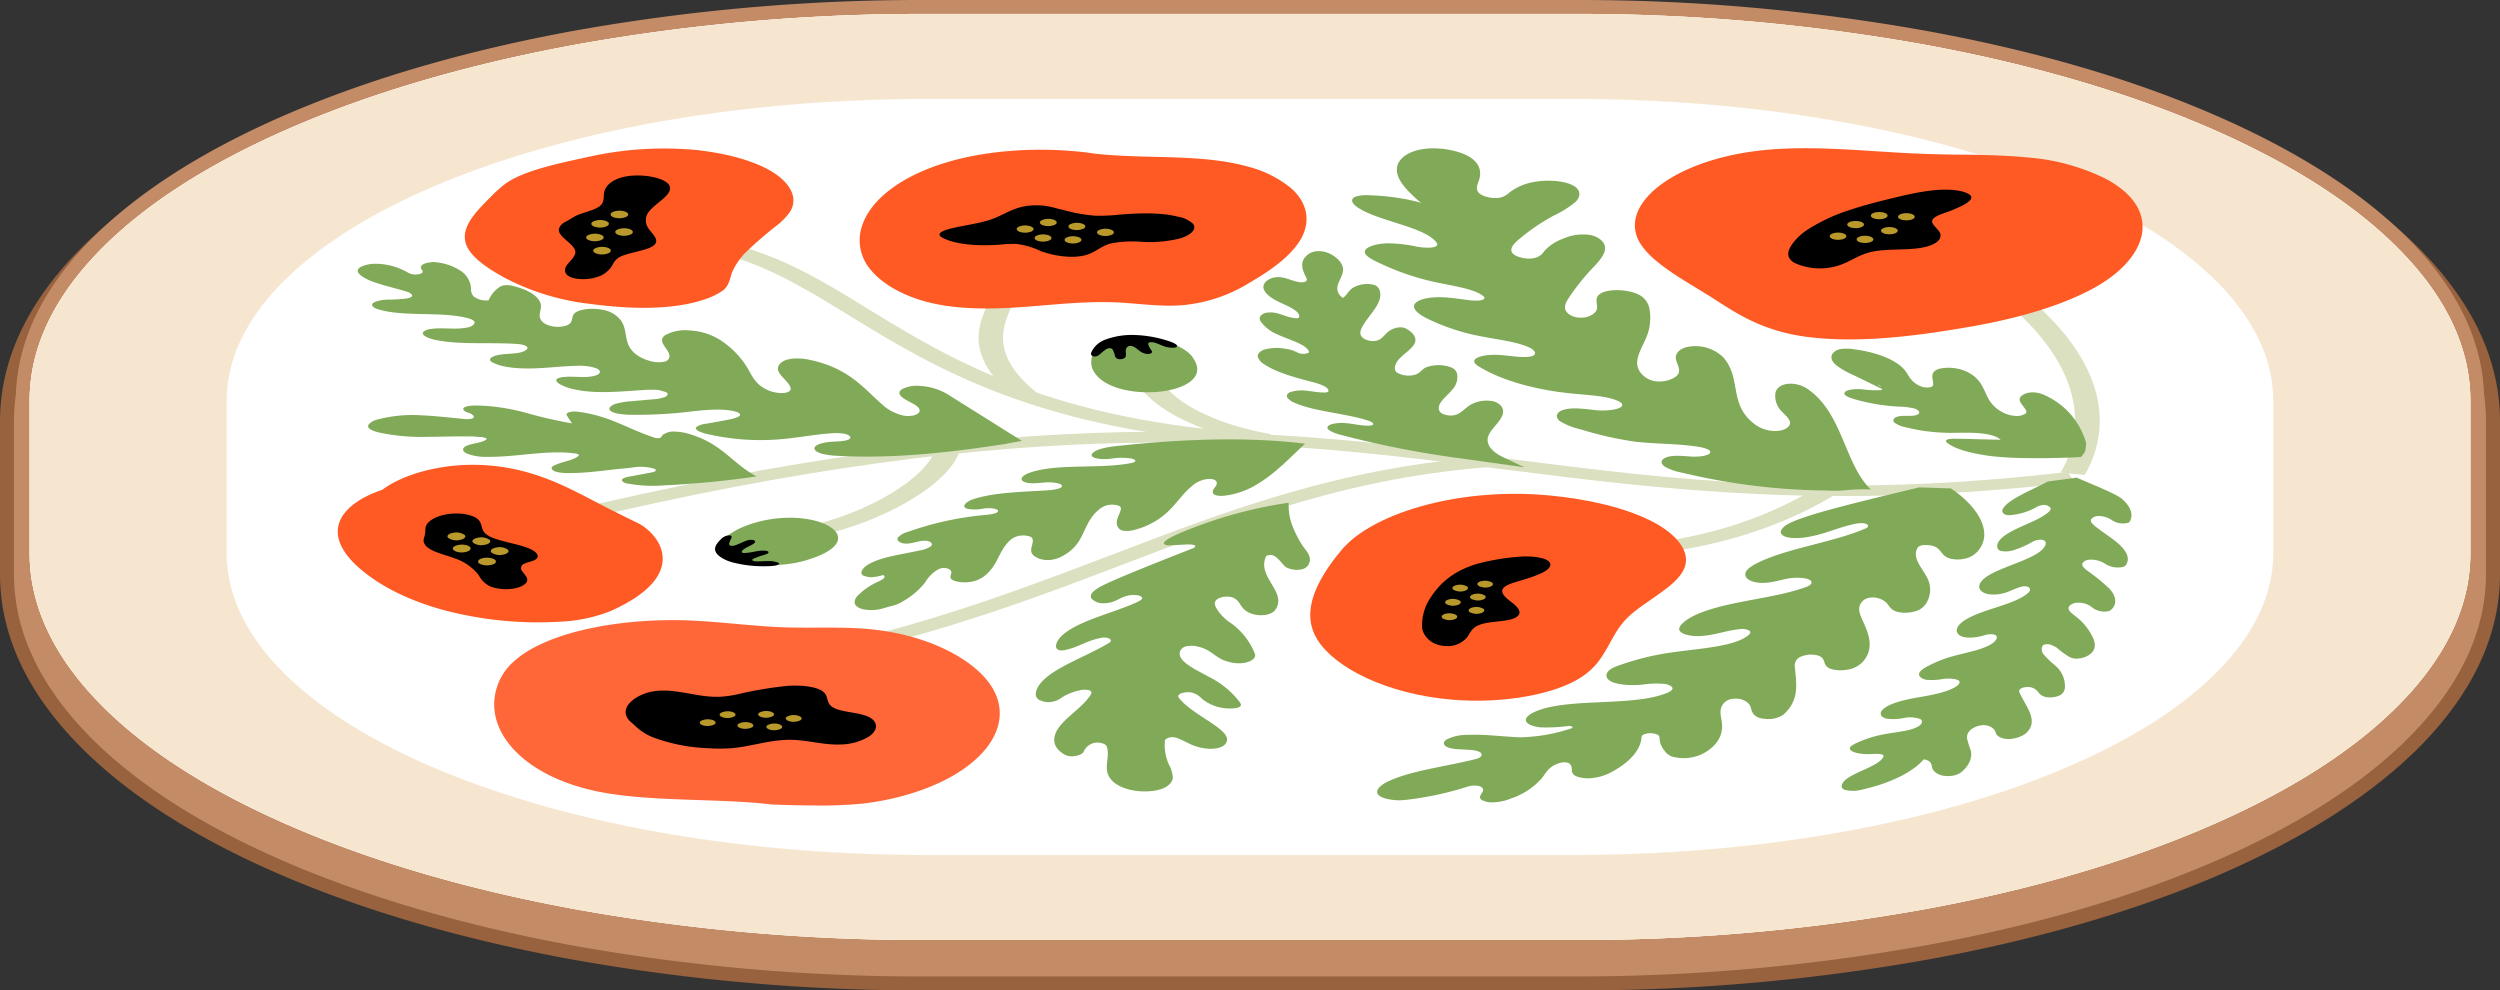 <svg xmlns="http://www.w3.org/2000/svg" viewBox="0 0 537.66 212.98"><rect x="0" y="0" width="537.66" height="212.98" fill="#333333" stroke="none"/><g id="Layer_2" data-name="Layer 2"><g id="Layer_1-2" data-name="Layer 1"><g id="Props"><g id="fu_carpet"><path d="M199.23,211.48a424.2,424.2,0,0,1-76-6.62C99.94,200.61,79,194.51,60.93,186.73c-18.28-7.88-32.7-17.13-42.86-27.49C7.07,148,1.5,136,1.5,123.46V90.65c0-12.54,5.57-24.58,16.57-35.78C28.23,44.51,42.65,35.26,60.93,27.38c18-7.78,39-13.88,62.34-18.13a424.19,424.19,0,0,1,76-6.63h139.2a424.08,424.08,0,0,1,75.95,6.63c23.34,4.25,44.31,10.35,62.35,18.13,18.28,7.88,32.7,17.13,42.86,27.49,11,11.2,16.57,23.24,16.57,35.78v32.81c0,12.54-5.58,24.57-16.57,35.78-10.16,10.36-24.58,19.61-42.86,27.49-18,7.78-39,13.88-62.35,18.13a424.09,424.09,0,0,1-75.95,6.62Z" fill="#c48b67"/><path d="M338.43,4.12a422.92,422.92,0,0,1,75.68,6.6c23.23,4.24,44.09,10.3,62,18,18.1,7.81,32.36,17,42.39,27.17,10.71,10.91,16.14,22.6,16.14,34.73v32.81c0,12.13-5.43,23.82-16.14,34.73-10,10.22-24.29,19.36-42.39,27.16-17.93,7.73-38.79,13.8-62,18A423.85,423.85,0,0,1,338.43,210H199.23a424,424,0,0,1-75.69-6.59c-23.22-4.24-44.09-10.31-62-18-18.1-7.8-32.36-16.94-42.38-27.16C8.43,147.28,3,135.59,3,123.46V90.65C3,78.52,8.43,66.83,19.14,55.92c10-10.22,24.28-19.36,42.38-27.17,17.93-7.73,38.8-13.79,62-18a423,423,0,0,1,75.69-6.6h139.2m0-3H199.23A426.29,426.29,0,0,0,123,7.77C99.56,12,78.47,18.18,60.33,26,41.87,34,27.29,43.32,17,53.82,5.72,65.31,0,77.7,0,90.65v32.81c0,12.94,5.72,25.34,17,36.83,10.29,10.5,24.87,19.86,43.33,27.82,18.14,7.82,39.23,13.95,62.67,18.23A426.3,426.3,0,0,0,199.23,213h139.2a426.19,426.19,0,0,0,76.22-6.64c23.45-4.28,44.53-10.41,62.67-18.23,18.46-8,33-17.32,43.34-27.82,11.28-11.49,17-23.89,17-36.83V90.65c0-13-5.72-25.34-17-36.83C510.36,43.32,495.78,34,477.32,26c-18.14-7.82-39.22-14-62.67-18.23a426.18,426.18,0,0,0-76.22-6.65Z" fill="#97623d"/><path d="M199.23,203.62a421.08,421.08,0,0,1-75.35-6.57c-23.09-4.21-43.82-10.23-61.62-17.91s-31.94-16.71-41.79-26.75C10.12,141.83,4.87,130.59,4.87,119V86.16c0-11.63,5.25-22.87,15.6-33.43,9.86-10,23.92-19,41.79-26.75s38.53-13.7,61.62-17.91A421.08,421.08,0,0,1,199.23,1.5h139.2a421.16,421.16,0,0,1,75.35,6.57C436.86,12.28,457.59,18.3,475.39,26s31.94,16.71,41.79,26.75c10.36,10.55,15.6,21.8,15.6,33.43V119c0,11.63-5.24,22.87-15.6,33.43-9.85,10-23.91,19-41.79,26.75s-38.53,13.7-61.61,17.91a421.08,421.08,0,0,1-75.35,6.57Z" fill="#f6e6d0"/><path d="M338.43,3a419.92,419.92,0,0,1,75.08,6.54c23,4.19,43.59,10.18,61.29,17.82s31.6,16.52,41.31,26.42c10.07,10.27,15.17,21.16,15.17,32.38V119c0,11.22-5.1,22.11-15.17,32.38-9.71,9.9-23.61,18.79-41.31,26.42s-38.32,13.63-61.29,17.82a419.92,419.92,0,0,1-75.08,6.54H199.23a419.92,419.92,0,0,1-75.08-6.54c-23-4.19-43.6-10.19-61.29-17.82s-31.6-16.52-41.32-26.42C11.48,141.07,6.37,130.18,6.37,119V86.16c0-11.22,5.11-22.11,15.17-32.38C31.26,43.88,45.16,35,62.86,27.36s38.32-13.63,61.29-17.82A419.92,419.92,0,0,1,199.23,3h139.2m0-3H199.23a423.17,423.17,0,0,0-75.62,6.59c-23.2,4.23-44,10.29-61.94,18C43.61,32.39,29.39,41.5,19.4,51.68c-10.64,10.85-16,22.44-16,34.48V119c0,12,5.39,23.63,16,34.48,10,10.18,24.21,19.29,42.27,27.08,17.91,7.72,38.74,13.78,61.94,18a423.17,423.17,0,0,0,75.62,6.59h139.2a423.17,423.17,0,0,0,75.62-6.59c23.19-4.23,44-10.29,61.94-18s32.27-16.9,42.26-27.08c10.64-10.85,16-22.45,16-34.48V86.16c0-12-5.39-23.63-16-34.48C508.26,41.5,494,32.39,476,24.6s-38.75-13.78-61.94-18A423.17,423.17,0,0,0,338.43,0Z" fill="#c48b67"/><path d="M531.29,86.16V119c0,11.22-5.11,22.11-15.18,32.38-9.71,9.9-23.62,18.79-41.31,26.42s-38.32,13.63-61.29,17.81a419.15,419.15,0,0,1-75.08,6.55H199.23a419.18,419.18,0,0,1-75.09-6.55c-23-4.18-43.59-10.18-61.29-17.81s-31.59-16.52-41.3-26.42C11.48,141.07,6.37,130.18,6.37,119V86.16c0-11.22,5.11-22.12,15.18-32.38,9.71-9.9,23.61-18.79,41.3-26.43s38.33-13.62,61.29-17.81A420.11,420.11,0,0,1,199.23,3h139.2a420.08,420.08,0,0,1,75.08,6.54c23,4.19,43.59,10.18,61.29,17.81s31.6,16.53,41.31,26.43C526.18,64,531.29,74.94,531.29,86.16ZM488.91,119V86.16c0-35.84-67.37-64.89-150.48-64.89H199.23c-83.11,0-150.49,29.05-150.49,64.89V119c0,35.84,67.38,64.89,150.49,64.89h139.2C421.54,183.85,488.91,154.8,488.91,119Z" fill="#fff"/><path d="M488.91,86.16V119c0,35.84-67.37,64.89-150.48,64.89H199.23c-83.11,0-150.49-29-150.49-64.89V86.16c0-35.84,67.38-64.89,150.49-64.89h139.2C421.54,21.27,488.91,50.32,488.91,86.16Z" fill="#fff"/><path d="M48.74,86.16c0-35.84,67.38-64.89,150.49-64.89h139.2c83.11,0,150.48,29.05,150.48,64.89V119c0,35.84-67.37,64.89-150.48,64.89H199.23c-83.11,0-150.49-29-150.49-64.89V86.16Zm-42.37,0V119c0,11.22,5.11,22.11,15.17,32.38,9.72,9.9,23.62,18.79,41.32,26.42s38.32,13.63,61.29,17.82a419.92,419.92,0,0,0,75.08,6.54h139.2a419.92,419.92,0,0,0,75.08-6.54c23-4.19,43.59-10.19,61.29-17.82s31.6-16.52,41.31-26.42c10.07-10.27,15.17-21.16,15.17-32.38V86.16c0-11.22-5.1-22.11-15.17-32.38C506.4,43.88,492.5,35,474.8,27.36S436.48,13.73,413.51,9.54A419.92,419.92,0,0,0,338.43,3H199.23a419.92,419.92,0,0,0-75.08,6.54c-23,4.19-43.6,10.18-61.29,17.82S31.26,43.88,21.54,53.78C11.48,64.05,6.37,74.94,6.37,86.16Z" fill="#f6e6d0"/><path d="M446.07,103.7c-52.44,6.13-88.34,1.59-123-2.8-49.23-6.24-100.14-12.68-201.19,11.64l-2.58-2c103-24.79,155-18.21,205.26-11.85,35.58,4.51,69.17,8.76,120.17,2.8Z" fill="#dae0c0"/><path d="M321.92,100.33c-30.7,2.07-54.08,11-78.84,20.47-26.73,10.22-57,21.81-101.7,26.55l-1.27-2.21c43.4-4.62,71.9-15.51,99.46-26,25.35-9.69,49.3-18.85,81.53-21Z" fill="#dae0c0"/><path d="M395,106.19c-20.44,12.36-41.34,13.62-61.55,14.83-3,.18-6.19.37-9.26.6l-.89-2.26c3.15-.23,6.34-.42,9.42-.6,20-1.2,38.85-2.34,58-13.9Z" fill="#dae0c0"/><path d="M271.69,93.29,271,95.56c-47.76-2.77-70.35-16.64-88.49-27.78C170.11,60.19,159.43,53.62,144.26,53l.53-2.27c17.58.77,28.91,7.72,42,15.78C204.38,77.25,226.22,90.66,271.69,93.29Z" fill="#dae0c0"/><path d="M223,84.48l-4.67,1.07c-11.41-9.23-7.81-16.35-5.18-21.55,1.57-3.12,2.82-5.58.46-7.44l4.66-1.1c3.29,2.62,1.79,5.59,0,9C215.7,69.61,212.48,76,223,84.48Z" fill="#dae0c0"/><path d="M451.58,90.49a23.07,23.07,0,0,1-3.25,11.66l-5.14-.55c8.63-14.95-1.05-32.24-25.9-46.23l4.2-1.39C441.07,65,451.58,78,451.58,90.49Z" fill="#dae0c0"/><path d="M206.47,96.67c-1.85,7.09-16.17,15.67-31.28,18.73l-2.25-2.07c13.42-2.72,26.63-10.62,28.26-16.91Z" fill="#dae0c0"/><path d="M273.33,93.37l-2,2.11C259.43,93.39,249.8,89,245.56,83.79l5-.75C254.31,87.66,262.82,91.52,273.33,93.37Z" fill="#dae0c0"/><path d="M159.93,113.27a14.6,14.6,0,0,0-4.83,3.16,2,2,0,0,0-.72,2c1.1,3.46,13,4,19.19,2C189.47,115.63,173.76,107.66,159.93,113.27Z" fill="#80a958"/><path d="M156.48,115.17a2.62,2.62,0,0,0-1.43.8c-.83.8-1.49,1.66-1.19,2.55s1.62,1.83,3.53,2.39a26,26,0,0,0,6.75.87c1,0,3.2,0,3.41-.55,0-.09-.09-.18-.23-.24a5.46,5.46,0,0,0-2.17-.32h-.26c-.69,0-1.38.08-2.08.06-.41,0-.89-.07-1-.24s.18-.31.46-.43a17.92,17.92,0,0,1,1.92-.68,4.68,4.68,0,0,0,.88-.32c.22-.14.3-.34.07-.48a2,2,0,0,0-.75-.15c-1.45-.08-2.72.46-4.17.49a2.36,2.36,0,0,1-.38,0c-.36-.07-.36-.3-.24-.46.45-.58,1.66-1,2.42-1.49.2-.14.36-.28.38-.44s-.14-.33-.47-.4a2.76,2.76,0,0,0-1.49.19c-.85.32-1.55.71-2.48,1a1.53,1.53,0,0,1-.94,0,.26.26,0,0,1-.16-.15.39.39,0,0,1-.07-.23c.06-.17.13-.33.18-.49a.5.5,0,0,0,0-.12h0a1.88,1.88,0,0,0,.37-.87.26.26,0,0,0-.19-.26A1.3,1.3,0,0,0,156.48,115.17Z"/><path d="M234.83,79a4.73,4.73,0,0,1,.78-3.92A4.78,4.78,0,0,1,238,73.29c6.07-2.52,16.67.32,18.59,3.72C262.45,85.29,237.74,87.43,234.83,79Z" fill="#80a958"/><path d="M234.86,76.51c-.4-.3-.15-.75,0-1.05a5.34,5.34,0,0,1,2.82-2.41,16.52,16.52,0,0,1,6.46-1A26,26,0,0,1,251,73.24c.82.26,2.65.87,2,1.4a1.17,1.17,0,0,1-.55.13,5.63,5.63,0,0,1-2.23-.34l-.21-.08c-.53-.21-1-.45-1.6-.63a2.38,2.38,0,0,0-1.18-.08.33.33,0,0,0-.26.47,3.66,3.66,0,0,0,.55,1.1c.12.16.26.33.23.51s-.25.35-.65.4a2.67,2.67,0,0,1-.85-.08c-1.29-.34-1.53-1.13-2.66-1.56a1.13,1.13,0,0,0-.34-.09,1,1,0,0,0-.88.31c-.5.59-.11,1.26-.26,1.89a.69.69,0,0,1-.34.46,1.83,1.83,0,0,1-1,.2,1,1,0,0,1-.94-.57,6.55,6.55,0,0,0-.53-1.5.79.79,0,0,0-.7-.3,1.21,1.21,0,0,0-.35.07,2.2,2.2,0,0,0-.41.18c-.19.15-.37.3-.58.44l-.16.11h0a4.67,4.67,0,0,1-1,.82,1.37,1.37,0,0,1-.55.16A1.13,1.13,0,0,1,234.86,76.51Z"/><path d="M155.23,62.64a3.91,3.91,0,0,0,1-.94c.8-1.16.85-2.41,1.42-3.6a15.1,15.1,0,0,1,2.51-3.61,80.35,80.35,0,0,1,7-6.07,13.77,13.77,0,0,0,2.69-2.8,4.52,4.52,0,0,0,.74-3.15c-.27-1.79-1.64-3.58-3.87-5.1-3.83-2.62-10.2-4.39-17.1-5.12a74.48,74.48,0,0,0-22.86,1.44c-6.74,1.47-14.28,3-18.23,5.94a29.16,29.16,0,0,0-2.92,2.64c-3,3-6.13,6.12-5.59,9.43.51,3.13,4.51,5.91,9,8.29a52.12,52.12,0,0,0,18,5.38c2.45.33,5,.57,7.53.72,5.55.32,11.69,0,16.37-1.51A15.58,15.58,0,0,0,155.23,62.64Z" fill="#ff5a23"/><path d="M134,38.08c-2.76.7-3.94,2.14-4.11,3.5-.12,1,.12,2-1,2.82s-3.27,1.24-4.81,1.91a6.6,6.6,0,0,0-1,.55c-.48.31-1,.6-1.56.9a2.41,2.41,0,0,0-1.32,1.47c-.32,1.75,3.54,3.25,3.54,5,0,1-1.22,1.91-1.88,2.87s-.52,2.17,1.47,2.71a9.78,9.78,0,0,0,6-.58,5.78,5.78,0,0,0,2.57-2.56,3.5,3.5,0,0,1,1.09-1.22c1.85-1.21,6.29-1.45,7.71-2.76,1.2-1.12-.43-2.38-1.24-3.56a3,3,0,0,1,.29-3.84c1.58-1.86,5.31-3.63,4.13-5.54C142.79,38.1,137.54,37.2,134,38.08Z"/><path d="M126.73,51.69c-.8-.29-.9-.8-.23-1.14a3.78,3.78,0,0,1,2.66-.1c.8.29.9.8.23,1.14A3.78,3.78,0,0,1,126.73,51.69Z" fill="#b9992b"/><path d="M127.85,48.75c-.8-.29-.9-.8-.23-1.14a3.78,3.78,0,0,1,2.66-.1c.8.29.9.8.23,1.14A3.78,3.78,0,0,1,127.85,48.75Z" fill="#b9992b"/><path d="M132,46.75c-.8-.29-.9-.81-.23-1.15a3.78,3.78,0,0,1,2.66-.1c.8.29.9.8.23,1.15A3.9,3.9,0,0,1,132,46.75Z" fill="#b9992b"/><path d="M128.26,54.53c-.8-.29-.9-.8-.23-1.15a3.84,3.84,0,0,1,2.66-.1c.8.29.9.81.23,1.15A3.78,3.78,0,0,1,128.26,54.53Z" fill="#b9992b"/><path d="M133,50.52c-.8-.29-.9-.8-.23-1.14a3.78,3.78,0,0,1,2.66-.1c.8.29.9.8.23,1.14A3.78,3.78,0,0,1,133,50.52Z" fill="#b9992b"/><path d="M203,35.1c-9.23,2.87-15.7,7.8-17.57,13.37a9.67,9.67,0,0,0,1.68,9.38c2.37,3,6.87,5.75,12.63,7.18,6.35,1.58,13.52,1.48,20.18,1s13.27-1.28,20.1-1c4.8.21,9.67,1,14.34.6a33,33,0,0,0,14.43-4.86c4.67-2.71,8.86-5.74,10.92-9.26s1.78-7.62-2-11a23.87,23.87,0,0,0-9.12-4.62c-10.47-3-23-1.51-34.42-3l1,.1C224,31.43,212.18,32.22,203,35.1Z" fill="#ff5a23"/><path d="M240.74,46.16a40.73,40.73,0,0,1-5.06.24,34.89,34.89,0,0,1-6.83-1.2l-.64-.15c-.53-.12-1.05-.26-1.56-.4a14.71,14.71,0,0,0-6.25-.29c-2.89.53-4.59,1.86-7,2.74-2.72,1-6.26,1.35-9.27,2.15-1.08.28-2.2.73-2.06,1.29.07.28.46.52.89.73,3,1.43,7.92,1.68,12.23,1.33a22.83,22.83,0,0,1,3.41-.14A16.9,16.9,0,0,1,223.82,54c2.71,1,6.77,1.7,9.77.84,2.22-.65,3.2-2,5.51-2.53a25.53,25.53,0,0,1,6.6-.29,27.43,27.43,0,0,0,8-.72c2.33-.67,3.83-2,2.86-3.19a6.49,6.49,0,0,0-3.23-1.51C249.55,45.66,245,45.81,240.74,46.16Z"/><path d="M229.6,52.18c-.76-.27-.86-.77-.22-1.1a3.65,3.65,0,0,1,2.55-.09c.76.28.86.77.22,1.1A3.65,3.65,0,0,1,229.6,52.18Z" fill="#b9992b"/><path d="M236.58,50.57c-.76-.27-.86-.77-.22-1.1a3.65,3.65,0,0,1,2.55-.09c.77.28.87.77.22,1.1A3.65,3.65,0,0,1,236.58,50.57Z" fill="#b9992b"/><path d="M230.43,49.3c-.76-.28-.86-.77-.22-1.1a3.65,3.65,0,0,1,2.55-.1c.77.28.87.77.22,1.1A3.7,3.7,0,0,1,230.43,49.3Z" fill="#b9992b"/><path d="M223.16,51.78c-.77-.27-.87-.77-.22-1.1a3.62,3.62,0,0,1,2.54-.09c.77.28.87.77.23,1.1A3.65,3.65,0,0,1,223.16,51.78Z" fill="#b9992b"/><path d="M224.29,48.45c-.77-.28-.87-.77-.22-1.1a3.64,3.64,0,0,1,2.55-.1c.76.28.86.77.22,1.1A3.71,3.71,0,0,1,224.29,48.45Z" fill="#b9992b"/><path d="M219.31,49.86c-.77-.28-.87-.77-.23-1.1a3.65,3.65,0,0,1,2.55-.09c.77.27.87.77.22,1.1A3.62,3.62,0,0,1,219.31,49.86Z" fill="#b9992b"/><path d="M104.61,100.06c-9.29-.63-17.86,1.88-22.42,5.29-5.28,1.76-8.54,4.51-9.32,7.36-1,3.43,1.34,7,5.14,10.08,4,3.3,9.77,6.3,17.17,8.35a79.27,79.27,0,0,0,25.13,2.57,33.51,33.51,0,0,0,10.92-2.26c17.67-7.83,10.47-16.77,5.86-19-3.27-1.57-7.59-3.77-10.74-5.43C120.52,104,113.78,100.69,104.61,100.06Z" fill="#ff5a23"/><path d="M98.81,110.45c-3.45-.15-6.15,1-7,2.3a1.92,1.92,0,0,0-.33,1.08,6.24,6.24,0,0,1-.31,1.94c-.24.77.14,1.59,1.16,2.23,1.41.9,3.76,1.43,5.64,2.15a10.8,10.8,0,0,1,5,3.57,5.26,5.26,0,0,0,2.77,2.52,10.18,10.18,0,0,0,5,.29c1.61-.33,2.7-1.09,2.66-1.86,0-.6-.66-1.16-1-1.73a1,1,0,0,1,.4-1.72c.59-.3,1.52-.45,2.13-.75,1.41-.68.55-1.8-1-2.45-2.94-1.28-8-1.7-9.61-3.35-1.24-1.24-.13-2.83-3-3.77A9.5,9.5,0,0,0,98.81,110.45Z"/><path d="M105.66,118.8c-.37-.43.15-.9,1.14-1.06a3.08,3.08,0,0,1,2.46.5c.36.43-.15.9-1.15,1.06A3.07,3.07,0,0,1,105.66,118.8Z" fill="#b9992b"/><path d="M101.72,116.69c-.37-.43.15-.9,1.14-1.06a3.08,3.08,0,0,1,2.46.5c.36.42-.15.9-1.15,1.05A3,3,0,0,1,101.72,116.69Z" fill="#b9992b"/><path d="M101.18,117.79c.22.45-.44.89-1.48,1s-2-.19-2.27-.64.44-.88,1.48-1S101,117.35,101.18,117.79Z" fill="#b9992b"/><path d="M103.48,120.14a3.9,3.9,0,0,1,2.7.08c.7.35.62.87-.18,1.17a3.93,3.93,0,0,1-2.71-.08C102.6,121,102.68,120.44,103.48,120.14Z" fill="#b9992b"/><path d="M96.35,115.64c-.36-.43.15-.9,1.15-1.06a3.11,3.11,0,0,1,2.46.5c.36.43-.15.9-1.15,1.06A3.11,3.11,0,0,1,96.35,115.64Z" fill="#b9992b"/><path d="M110.8,142a12.4,12.4,0,0,0-4.51,9.11c-.26,7.08,6.12,14.78,19.22,18.39,11.58,3.19,27.64,2,40.53,3.52,3,.12,6.09.19,9.13.21a94.26,94.26,0,0,0,10.42-.41,57.47,57.47,0,0,0,8-1.5c16.74-4.34,25.31-14.61,19.71-23.59-3.67-5.89-13.69-11.24-26.27-12.42-6-.57-12.08-.19-18.14-.39-6.85-.22-13.59-1.18-20.43-1.47C133.58,132.83,117.81,135.86,110.8,142Z" fill="#ff6738"/><path d="M169.44,147.5a80.79,80.79,0,0,0-10.78,1.81,24.41,24.41,0,0,1-3.82.54c-4.77.2-9.34-1.82-13.93-1.22a10.26,10.26,0,0,0-4.16,1.46c-1.68,1.07-2.51,2.43-2.09,3.74a3.34,3.34,0,0,0,1,1.44c.31.27.63.53.89.8a11.71,11.71,0,0,0,4.1,2.58,37.6,37.6,0,0,0,11.63,2.26,35.57,35.57,0,0,0,5.06,0c4.44-.38,8.31-1.88,12.83-1.8,3.68.06,7.11,1.18,10.76,1a12.29,12.29,0,0,0,5.88-1.67c2.11-1.34,2.29-3.46-.58-4.51-2.17-.78-5.53-.81-7.16-1.84-1.48-.93-.79-2.29-2-3.3C175.64,147.61,172.27,147.32,169.44,147.5Z"/><path d="M151.2,156c-.76-.24-.94-.7-.39-1a3.41,3.41,0,0,1,2.38-.17c.77.24.94.7.39,1A3.4,3.4,0,0,1,151.2,156Z" fill="#b9992b"/><path d="M159.31,156.61c-.77-.24-.94-.7-.39-1a3.35,3.35,0,0,1,2.38-.17c.76.24.94.7.39,1A3.41,3.41,0,0,1,159.31,156.61Z" fill="#b9992b"/><path d="M155.48,154.28c-.77-.23-.94-.69-.39-1a3.35,3.35,0,0,1,2.38-.17c.77.24.94.7.39,1A3.35,3.35,0,0,1,155.48,154.28Z" fill="#b9992b"/><path d="M163.77,154.22c-.76-.23-.94-.69-.39-1a3.38,3.38,0,0,1,2.39-.17c.76.24.93.7.38,1A3.35,3.35,0,0,1,163.77,154.22Z" fill="#b9992b"/><path d="M165.53,156.91c-.77-.24-.94-.7-.39-1a3.4,3.4,0,0,1,2.38-.17c.76.24.94.7.39,1A3.35,3.35,0,0,1,165.53,156.91Z" fill="#b9992b"/><path d="M169.7,155.09c-.77-.24-.94-.7-.39-1a3.35,3.35,0,0,1,2.38-.16c.77.23.94.69.39,1A3.35,3.35,0,0,1,169.7,155.09Z" fill="#b9992b"/><path d="M287.25,120.09c5-8.74,24.86-15.49,45.85-13.55,8.34.77,16.43,2.65,22.07,5.53s8.6,6.78,7,10.3c-1.75,3.94-8.57,6.91-12.23,10.54-4,4-4.17,8.8-9.5,12.49-5.65,3.92-17.13,6-28.08,5.08-14.16-1.18-25.38-6.91-29.09-13s.17-12.85,4.69-18.55Z" fill="#ff5a23"/><path d="M326.63,119.74a49.53,49.53,0,0,0-8.19,1.32c-6.53,1.69-9.44,5.19-11.23,8.2a10.43,10.43,0,0,0-1.36,5.63c0,1.23,1.44,3.94,5.11,4.05a5.41,5.41,0,0,0,4.62-1.95c.66-1,1-2.07,2.86-2.7,2.18-.74,5.73-.53,7.48-1.46s.54-2.27-.81-3.29-2.83-2.26-1.55-3.3c.88-.72,2.66-1.12,4.14-1.58,2.3-.72,5.6-1.79,5.72-3.14s-2.8-1.88-5.47-1.85C327.51,119.68,327.06,119.7,326.63,119.74Z"/><path d="M311.65,128.9a3.11,3.11,0,0,1,2.29.27c.46.35.18.79-.63,1a3.11,3.11,0,0,1-2.29-.27C310.56,129.54,310.84,129.1,311.65,128.9Z" fill="#b9992b"/><path d="M310.89,132a3.1,3.1,0,0,1,2.29.27c.46.34.19.79-.62,1a3.21,3.21,0,0,1-2.29-.27C309.81,132.64,310.09,132.2,310.89,132Z" fill="#b9992b"/><path d="M316.7,130.64a3.14,3.14,0,0,1,2.3.27c.46.34.18.78-.63,1a3.16,3.16,0,0,1-2.29-.26C315.62,131.28,315.9,130.84,316.7,130.64Z" fill="#b9992b"/><path d="M313.2,125.85a3.16,3.16,0,0,1,2.29.26c.46.35.18.79-.62,1a3.11,3.11,0,0,1-2.29-.27C312.12,126.49,312.4,126.05,313.2,125.85Z" fill="#b9992b"/><path d="M317,127.77a3.11,3.11,0,0,1,2.29.27c.46.35.18.79-.63,1a3.21,3.21,0,0,1-2.29-.27C315.91,128.41,316.19,128,317,127.77Z" fill="#b9992b"/><path d="M318.57,125a3.16,3.16,0,0,1,2.29.26c.46.35.18.79-.62,1A3.1,3.1,0,0,1,318,126C317.49,125.61,317.77,125.16,318.57,125Z" fill="#b9992b"/><path d="M422.55,33.26c-3.06,0-6.14-.08-9.19-.19-10.84-.39-21.73-1.78-32.64-.91C360.21,33.8,347.16,44.24,353,52.71c3,4.41,10.07,8,15.88,11.74,5.18,3.36,10.88,7,20.46,8.09,11.45,1.33,24.14-.49,34.75-2.34,10.26-1.8,19.7-4.6,26.49-8.4C462,55.4,465.25,45.15,453,38.52a45.57,45.57,0,0,0-16.88-4.65C431.68,33.43,427.12,33.33,422.55,33.26Z" fill="#ff5a23"/><path d="M404.28,43.29c-2.2.56-4.34,1.16-6.37,1.84a38.19,38.19,0,0,0-9.17,4.26,12.69,12.69,0,0,0-3,2.7c-1.09,1.43-2.06,3.22.31,4.51a13.33,13.33,0,0,0,8.27.8c3.72-.85,5.2-2.87,9.32-3.44s8.91.08,12.09-1.42c1.13-.54,1.68-1.25,1.61-2-.08-1-1.39-1.72-1.76-2.64s1.07-1.56,2.64-2.11a28.63,28.63,0,0,0,3.69-1.52c1-.51,2.08-1.16,2.06-1.85s-1.67-1.28-3.25-1.49c-3.9-.51-8.22.44-11.61,1.18C407.5,42.51,405.87,42.88,404.28,43.29Z"/><path d="M399.08,47.52c1,0,1.8.34,1.8.77s-.81.78-1.8.78-1.81-.35-1.81-.78S398.08,47.52,399.08,47.52Z" fill="#b9992b"/><ellipse cx="395.3" cy="50.8" rx="1.8" ry="0.78" fill="#b9992b"/><ellipse cx="401.1" cy="51.48" rx="1.8" ry="0.78" fill="#b9992b"/><ellipse cx="404.15" cy="46.37" rx="1.8" ry="0.78" fill="#b9992b"/><ellipse cx="406.34" cy="49.61" rx="1.8" ry="0.78" fill="#b9992b"/><path d="M410,45.84c1,0,1.8.35,1.8.78s-.8.77-1.8.77-1.8-.34-1.8-.77S409,45.84,410,45.84Z" fill="#b9992b"/><path d="M194,129.31a19.75,19.75,0,0,1-4,1.5,9,9,0,0,1-4.38.22c-1.13-.27-1.75-.84-1.83-1.4a2.16,2.16,0,0,1,.78-1.62,13.93,13.93,0,0,1,4.31-2.92c.8-.38,1.74-.88,1.2-1.33l-.17-.09a9.19,9.19,0,0,1-1.87.41,4.41,4.41,0,0,1-2.45-.33.66.66,0,0,1-.3-.76c.28-1.23,2.37-2.26,4.77-2.94s5.15-1.09,7.7-1.66a6.35,6.35,0,0,0,2.41-.87c.49-.4.25-1-.73-1.18-1.57-.28-3.1.67-4.79.56-1.22-.08-1.87-.74-1.57-1.26a4.49,4.49,0,0,1,2.19-1.26,67.57,67.57,0,0,1,16.84-3.65c1.16-.12,2.65-.37,2.54-.88s-1.84-.65-3-.5a9.36,9.36,0,0,1-3.56.09c-1.47-.46-.38-1.47,1-2,4.49-1.56,10.71-1.64,16.39-2,1.29-.1,2.88-.35,2.92-.92s-2.12-.9-3.65-.76-3.37.36-4.47-.12c-1.29-.56-.19-1.54,1.26-2,5.81-2,14.61-.75,21.47-2,.48-.08,1-.21,1.13-.43s-.21-.42-.62-.55a13,13,0,0,0-4.64,0c-1.55.17-3.7.07-4.06-.6-.13-.24,0-.49.26-.7,1-.91,3.52-1.28,5.79-1.51,12.92-1.36,27-2,39.82-.43-3,2.73-6.23,6.29-10.34,8.73a17.07,17.07,0,0,1-7,2.45,5.79,5.79,0,0,1-1.44,0c-1.52-.23-1.17-1.18-.6-1.83s.66-1.65-.92-1.76a4.44,4.44,0,0,0-1.22.1,6,6,0,0,0-2.8,1.4c-1.95,1.63-3.09,3.41-4.76,5.1a16.15,16.15,0,0,1-7.56,4.32,5.41,5.41,0,0,1-2.67.17,1.46,1.46,0,0,1-.8-.53c-1-1.24.09-2.59.44-3.89a.68.68,0,0,0-.31-.87,4.36,4.36,0,0,0-4.36.77c-3.82,3.18-2.69,7.33-8,10.09a6.58,6.58,0,0,1-2.68.77c-2,.11-3.59-.79-3.84-1.66s.33-1.72.29-2.59a.86.86,0,0,0-.5-.76,4.6,4.6,0,0,0-2.86-.09,3.93,3.93,0,0,0-1.79,1.1c-2.21,2.27-2.35,4.85-4.81,7.07a6.52,6.52,0,0,1-3.37,1.62c-1.59.28-3.79,0-4.28-.7-.3-.44.1-.91.1-1.37s-.79-1-1.83-.91a2.71,2.71,0,0,0-1,.3,7.37,7.37,0,0,0-2.76,2.74,16.45,16.45,0,0,1-4.88,4.16,7.72,7.72,0,0,1-5.1,1.1c-1.25-.24-1.79-.92-1.61-1.5s.92-1.11,1.65-1.61Z" fill="#80a958"/><path d="M305.27,32.2c-2.9.64-4.4,2.08-4.75,3.48-.66,2.65,2,5.22,4.68,7.63l.56.33A47.56,47.56,0,0,0,294.49,42a8.25,8.25,0,0,0-2.89.27c-1.26.47-.86,1.35-.07,2,4.06,3.23,14.78,4.36,17.39,7.86.15.2.26.41.14.62-.42.71-2.87.58-4.44.28a29.84,29.84,0,0,0-6.35-.7c-2.2.07-4.48.72-4.72,1.66-.19.74.85,1.43,1.93,2a55.17,55.17,0,0,0,14.73,5c3.24.67,6.93,1.26,8.68,2.61.25.18.45.4.33.61-.27.48-1.84.51-3,.38-2-.23-4-.59-6-.66s-4.41.19-5.5,1c-1.54,1.08.08,2.48,1.95,3.45a45.77,45.77,0,0,0,12.44,4.06c3.46.66,7.34,1.12,9.87,2.33,1.12.54,1.74,1.5.33,1.87a5.74,5.74,0,0,1-1.47.14c-2.06,0-4-.41-6.07-.47s-4.52.39-4.71,1.28c-.1.49.54,1,1.21,1.36,4.76,2.87,12,4.94,20,5.7,3.27.32,6.87.46,9.36,1.43.59.23,1.12.52,1.23.86.35,1.06-3.12,1.52-5.53,1.28s-5.17-.71-7.14-.06c-1.65.54-1.7,1.66-.67,2.44a15,15,0,0,0,4.58,1.78A73.42,73.42,0,0,0,351.76,95c4.45.51,9.25.39,13.56,1.1,1.17.19,2.45.55,2.5,1.09.08.78-2.32,1.12-4.11,1s-3.84-.35-5.26.14-1.34,1.36-.46,2a12,12,0,0,0,3.87,1.35,137.8,137.8,0,0,0,31.19,3.81c3.38.25,4.79-.42,9.29-.22-5.64-5.44-6-16.27-13.43-21.5a6.55,6.55,0,0,0-4.2-1.24c-1.93.14-2.74,1.15-2.88,2a4.69,4.69,0,0,0,1.4,4c.68.74,1.59,1.46,1.74,2.26s-.81,1.7-2.61,1.88a7.33,7.33,0,0,1-4.86-1.35c-5.87-4.27-2.83-9.83-6.88-14.47a8.65,8.65,0,0,0-7.42-2.29c-2.22.4-2.95,1.62-2.77,2.66s1,2.07.55,3.09-2.74,2-5,1.67a4.71,4.71,0,0,1-2.38-1.05c-3-2.48-.77-5.45.39-8.19a10.86,10.86,0,0,0,.8-6,4.29,4.29,0,0,0-2.7-3.53c-2-.92-5.92-1.16-7.72-.16-1.53.84-.88,2-.89,3.12s-1.77,2.41-4.16,2.11a4.05,4.05,0,0,1-1.85-.68c-1.5-1.07-.84-2.44,0-3.65a47.42,47.42,0,0,1,5.08-6.35c1.92-2,4.06-4.41,1.39-6.27a5.31,5.31,0,0,0-2-.81,10.81,10.81,0,0,0-5.9.86A10,10,0,0,0,332.12,54a3.37,3.37,0,0,1-1.8,1.41c-1.82.57-4.56-.15-5.12-1.08s.37-1.91,1.36-2.77a43.92,43.92,0,0,1,7.57-5.18,21,21,0,0,0,4.75-3c1.09-1.13,1.19-2.53-.57-3.49s-5-1.24-7.63-.87a12.27,12.27,0,0,0-6.06,2.38,4.18,4.18,0,0,1-1.64,1c-1.75.53-4.29-.13-5-1s-.17-1.81.12-2.72c.56-1.73.18-3.61-2.17-5S308.89,31.41,305.27,32.2Z" fill="#80a958"/><path d="M395.79,75.08a2.74,2.74,0,0,0-1.44.72c-.83.83-.5,1.8.4,2.61a16,16,0,0,0,3.69,2.17l6.33,3.08a.49.49,0,0,1-.06.22,20.32,20.32,0,0,1-4.32-.17c-1.45-.1-3.31.07-3.66.69s.77,1,1.82,1.37a41.91,41.91,0,0,0,9.67,1.67,16.3,16.3,0,0,1,3.49.41c1,.31,1.47,1,.58,1.36-1,.42-2.84.06-4.08.36-1,.24-1.25.87-.78,1.33a6.08,6.08,0,0,0,2.46,1,40.53,40.53,0,0,0,9.49,1.19c2,0,4.09-.09,6.1.06s4,.61,4.79,1.43l-9.56-.23c-.84,0-1.92,0-2.15.38-.13.18.06.37.27.54,1.72,1.38,5.13,2.19,8.55,2.71,5.18.78,14.71.61,20.15.31,1.06-1.11,1-1.46,1.12-3A16,16,0,0,0,440,85.11a6.34,6.34,0,0,0-2.78-.73c-1.78,0-3,.87-2.87,1.64s1,1.47,1.35,2.22a.56.56,0,0,1,0,.64,3.42,3.42,0,0,1-2.5.54,6.43,6.43,0,0,1-2.47-.73c-4.66-2.39-2.88-6.3-7.6-8.68a9.35,9.35,0,0,0-6.06-.7c-2.14.66-1.38,2.07-1.3,3.2a.66.66,0,0,1-.55.74,3.65,3.65,0,0,1-2.42-.29c-1.92-.9-2.24-2.22-3.18-3.38-1.76-2.15-6-3.88-11.12-4.49A8.81,8.81,0,0,0,395.79,75.08Zm8.86,8.19-.88-.58A1.73,1.73,0,0,1,404.65,83.27Z" fill="#80a958"/><path d="M412.75,104.82c-6.36,1.55-19,4.48-24.71,6.44-2.22.76-4.5,1.62-5,2.86a.73.73,0,0,0,.15.8c.79.91,3.19.92,5,.66,4-.57,6.83-2.07,10.57-2.88,1-.22,2.41-.34,2.89.17.25.26.06.57-.41.77-6.86,3-17.08,4.28-23.37,7.48-1.51.77-2.81,1.7-2.47,2.75.18.58.95,1.11,2.19,1.35,2.32.46,4.49-.3,6.64-.74s5.43-.26,5.35.82c0,.34-.42.66-1,.88-4.39,1.66-10.05,2.43-15.28,3.51-4.88,1-9.72,2.43-11.67,4.6-.65.72-.94,1.58.88,2.16a9,9,0,0,0,3,.34c3.17-.11,5.5-1.15,8.46-1.46a3.36,3.36,0,0,1,2.27.31c.27.24.22.52,0,.77-2.7,2.59-10.22,3-16.32,3.85a57,57,0,0,0-12.41,3.09c-1.38.53-2.17,1.32-2,2.11.35,1.71,4.41,2.07,7.58,1.79a21.16,21.16,0,0,1,4.78-.18,3.24,3.24,0,0,1,1.58.55c.71.6-.23,1.15-1.24,1.53-7.63,2.88-21.37.82-28.26,4-1.6.74-2.65,1.88-.83,2.74a7.23,7.23,0,0,0,2.2.54,36.47,36.47,0,0,0,6-.3c.71-.07,1.17.32.61.52a37.16,37.16,0,0,1-11,1.92c-3.81-.13-7.57-.71-11.37-.52a9.52,9.52,0,0,0-4.55,1.05c-.62.45-.68,1,0,1.44,1.41.87,4.65.48,6.51.93,1.56.37,1.47,1.36-.07,1.76h0c-6.52,1.65-14.43,2.53-19.26,5-1.93,1-3.23,2.58-.3,3.48a11.57,11.57,0,0,0,4.55.3,69.21,69.21,0,0,0,13.18-2.83,5,5,0,0,1,1.72-.23c1.64.08,1.81.85,1.48,1.42s-.95,1.18-.1,1.7a4.73,4.73,0,0,0,2.28.49,11,11,0,0,0,4-.85,15.22,15.22,0,0,0,6.66-4.42c.87-1.16,1.44-2.5,3.76-3.19A3.36,3.36,0,0,1,337,164a1.23,1.23,0,0,1,.72.4c.72.88-.32,2,1.57,2.66a7.16,7.16,0,0,0,2.72.3,10.84,10.84,0,0,0,4.67-1.38c3.93-2.11,6.2-4.79,6.36-7.49,0-.44.83-.79,1.85-.8h0c1.15,0,2.05.39,2,.89a4.55,4.55,0,0,0,1.1,2.88,3.15,3.15,0,0,0,1.54,1.22,9,9,0,0,0,4.47.17,8.74,8.74,0,0,0,3.32-1.42c2.54-1.77,3.24-3.93,3-6-.19-1.51-.83-3.07.67-4.46a3,3,0,0,1,1.6-.66c2.2-.33,3.68.85,3.93,1.79s.46,2.31,3.13,2.51a5.77,5.77,0,0,0,3.89-.92c3.54-3.13,2.77-6.68,2.49-10.09a2.05,2.05,0,0,1,1.41-2.42,5.54,5.54,0,0,1,3.19-.29c2.69.58.7,2.5,3.71,3.12a8,8,0,0,0,3,0,5.56,5.56,0,0,0,3.55-2c2.18-2.75,1-5.77-.34-8.63-.64-1.41-1.27-2.91.17-4.23a2.38,2.38,0,0,1,1.07-.54,4.28,4.28,0,0,1,4,1.11c.65.79,1,1.75,3,2a7.47,7.47,0,0,0,2.85-.19,4.06,4.06,0,0,0,2.84-2.17,5.47,5.47,0,0,0,.12-4.83c-1-2.16-3.31-4.3-2.34-6.46a1.25,1.25,0,0,1,.7-.68,3,3,0,0,1,1.1-.17c4.2,0,2.56,2.64,6.16,3.06a6.92,6.92,0,0,0,2.28-.12,5,5,0,0,0,3.05-1.87c3.23-4.07-.52-9.64-6-13.25Z" fill="#80a958"/><path d="M440.39,103.56c-3.1,1.71-8.62,3.83-9.68,5.93-.25.5,0,1.2,1.16,1.3a4.91,4.91,0,0,0,1.15-.08,14.17,14.17,0,0,0,4.72-1.51,3.31,3.31,0,0,1,1.57-.59,1.81,1.81,0,0,1,1.68.62c.14.34-.17.69-.54,1-1.58,1.34-4.32,2.34-6.67,3.45s-4.45,2.48-4.24,4a1,1,0,0,0,.79.81,5.53,5.53,0,0,0,3.11-.3,19.94,19.94,0,0,0,3.43-1.52,3.57,3.57,0,0,1,2.36-.57c.67.14.79.53.73.85-.79,3.69-13.32,5.24-14.27,8.92-.2.76.4,1.67,2.07,1.93a8.29,8.29,0,0,0,3.68-.38c1-.35,1.88-.8,2.93-1.14a3.51,3.51,0,0,1,1.06-.19c1.23,0,1.38.79.89,1.28-1.65,1.66-5.38,2.72-8.7,3.82s-6.64,2.53-6.8,4.34c0,.49.22,1,1.1,1.35,1.52.54,3.65.13,5.33-.4l.35-.05a4.8,4.8,0,0,1,1.07,0c.66.1.83.46.76.76-.24,1-1.77,1.79-3.56,2.38s-3.86,1-5.74,1.52a26.82,26.82,0,0,0-5.73,2.28c-.79.43-1.5.92-1.66,1.46s.42,1.17,1.6,1.38A13.62,13.62,0,0,0,418,146c1.23-.12,2.84-.06,3.32.44.3.31,0,.67-.35,1-1.72,1.33-5.26,2-8.49,2.55s-6.68,1.42-7.78,2.86c-.46.61-.26,1.41,1.06,1.71a10.87,10.87,0,0,0,3.67-.14,6.58,6.58,0,0,1,3.52.21.69.69,0,0,1,.39.56c.05.74-1.21,1.39-2.69,1.77s-3.18.56-4.78.84a24.94,24.94,0,0,0-6.87,2.12c-.57.29-1.12.62-1.16,1-.1.92,2.64,1.39,4.75,1.25.91-.06,2.16-.1,2.44.28.09.12,0,.24,0,.36-1.23,2.35-8.22,3.58-8.92,6-.11.37,0,.79.61,1.05a7.48,7.48,0,0,0,3.89-.08c6-1.37,10.77-3.72,13.11-6.47,2,.29,1.6,1.49,1.94,2.12.45.81,1.78,1.7,4,1.43a4.2,4.2,0,0,0,2.18-.82c1.68-1.43,2.38-3.07,2-4.66a18.76,18.76,0,0,1-.81-2.62c-.07-.88.4-1.82,1.86-2.44a4.59,4.59,0,0,1,1.71-.36c1.64,0,2.49,1,2.58,1.57a1.39,1.39,0,0,0,.7.88c1.84,1.15,4.89.2,5.93-.81,2.84-2.74-.37-5.89-1.54-8.8-.16-.42.3-.86,1.22-1a2.91,2.91,0,0,1,2.71.84,2.74,2.74,0,0,0,2.09,1.31,4.9,4.9,0,0,0,2.33-.26,2,2,0,0,0,1.46-1.74,5.75,5.75,0,0,0-2.08-4.81,21.45,21.45,0,0,1-2.46-2.37,1.68,1.68,0,0,1-.26-1.88c.2-.34,1.16-.47,1.76-.23a8.61,8.61,0,0,1,1.29.63A16.5,16.5,0,0,0,444.6,141a3.3,3.3,0,0,0,2.49.61,4.7,4.7,0,0,0,1.49-.38c2.2-1,2.17-2.53,1.64-3.87a12.35,12.35,0,0,0-3.91-4.87c-.83-.65-1.79-1.33-1.31-2.11a2.47,2.47,0,0,1,2-.76,4.56,4.56,0,0,1,3.13,1.16,4.36,4.36,0,0,0,3.25.68,1.71,1.71,0,0,0,.92-.59c1.14-1.38.58-2.93-.67-4.3a42.29,42.29,0,0,0-4.79-3.89c-.62-.49-1.23-1-.94-1.59a1.81,1.81,0,0,1,1.39-.71,5.63,5.63,0,0,1,3.66,1,5.12,5.12,0,0,0,3.72.53,1.21,1.21,0,0,0,.62-.54c.87-1.46-.1-3-1.63-4.38s-3.62-2.59-5.2-3.93c-.51-.44-1-.91-.72-1.41a2,2,0,0,1,1.56-.67,5.09,5.09,0,0,1,3.07,1,4.33,4.33,0,0,0,3.35.44.83.83,0,0,0,.43-.47c.72-1.6-.17-3.29-1.9-4.74-1.34-1.12-7.6-3.56-9.6-4.48Z" fill="#80a958"/><path d="M279.59,75.74a23.52,23.52,0,0,0-3.73-.82,9.82,9.82,0,0,0-4,.28c-1,.37-1.46,1-1.35,1.55a3,3,0,0,0,1.4,1.6c2.3,1.56,5.91,2.67,9.6,3.61,1.9.49,4.08,1.1,4.2,2.05a.27.27,0,0,1-.15.29,2,2,0,0,1-.85.11c-1.27,0-2.46-.25-3.7-.37a7.82,7.82,0,0,0-3.56.31c-.68.31-.83.79-.57,1.2a3.68,3.68,0,0,0,1.56,1.08c4.24,1.91,11.11,2.25,15.95,3.88.69.23,1.35.7.67.94a2.63,2.63,0,0,1-.91.09c-1.59,0-3-.38-4.59-.53s-3.56.07-4,.72,1.11,1.33,2.54,1.73a211.74,211.74,0,0,0,27,5.25l12.73,1.79-4.67-2.23c-2.37-1.13-3.55-2.72-3.16-4.24.3-1.16,1.46-2.24,2.31-3.36s1.4-2.34.46-3.44a3.36,3.36,0,0,0-2.07-1,7.06,7.06,0,0,0-4.34.77c-1,.58-1.56,1.29-2.55,1.88a3.41,3.41,0,0,1-1.07.42,4.23,4.23,0,0,1-2.55-.34,1.28,1.28,0,0,1-.77-1.16c0-1.45,1.93-2.74,3-4.1a4,4,0,0,0,1-3,1.93,1.93,0,0,0-1.19-1.63,7.73,7.73,0,0,0-5.68,0c-.85.47-1.08,1.14-2.18,1.5a5,5,0,0,1-3.73-.33c-1.09-.55-.73-2,.39-3.17s2.89-2.21,3.29-3.44c.34-1-.36-2.12-1.89-2.93a2.41,2.41,0,0,0-.72-.26,3.53,3.53,0,0,0-1.45.08c-1.79.44-2.21,1.45-3.18,2.23a2.64,2.64,0,0,1-1.37.58,4,4,0,0,1-1.71-.2c-1.64-.55-1.61-1.62-1.2-2.5,1.31-2.78,4.92-5.46,3.88-8.26a1.77,1.77,0,0,0-1.29-1.13,6.1,6.1,0,0,0-4.49.69c-.93.66-1.18,1.46-2.05,2.14a2.37,2.37,0,0,1-1.06-3c.34-1,1.05-2,1.05-3.09s-.84-2.26-2.37-3.17a5.55,5.55,0,0,0-3.3-.78,3.59,3.59,0,0,0-1.93.75c-1.88,1.48-1.15,3.3-.3,4.95.17.34.23.8-.51.94a3.22,3.22,0,0,1-1,0c-1.74-.25-3-1.16-4.78-1.06a3.84,3.84,0,0,0-2.18.76c-1.68,1.34-.35,3,1.9,4.22,2.1,1.09,5.13,2.1,5.05,3.51,0,.12-.06.25-.29.32a1.88,1.88,0,0,1-.63,0c-2.18-.21-3.72-1.47-5.85-1.19a2.1,2.1,0,0,0-1.67.87,1.19,1.19,0,0,0,.26,1.17,8.2,8.2,0,0,0,3.31,2.57c2.39,1.14,5.83,2,6.83,3.49.13.19.21.41,0,.57a3,3,0,0,1-2.17,0,14.21,14.21,0,0,0-1.81-.71Z" fill="#80a958"/><path d="M86.52,91.53c25.42-.27,51,3.38,71,10.13Z" fill="#008383"/><path d="M104.19,87.27a44.92,44.92,0,0,1,8.74,1.46A95.24,95.24,0,0,0,123,91.05c-.32-.52-.64-1-1-1.56-.17-.28-.34-.58.37-.82a4.37,4.37,0,0,1,1.89-.12c6.79.84,10.77,3.7,16.33,5.52a2.56,2.56,0,0,0,1.08.16c.6-.07.64-.42.83-.68a4,4,0,0,1,2.76-.72,11.39,11.39,0,0,1,3.16.56c7,2.14,9,6.23,14.27,9.07-6.36.94-13,1.59-19.63,1.91a30.34,30.34,0,0,1-8.26-.41,1.58,1.58,0,0,1-1-.53c-.29-.55.9-.84,1.92-1l4.13-.77c.55-.1,1.19-.25,1.19-.51s-.26-.31-.56-.41a10.49,10.49,0,0,0-4.51-.19c-.55.08-1.12.14-1.69.19-3.9.35-7.78,1-11.77,1a11.74,11.74,0,0,1-2.55-.19c-.78-.17-1.4-.52-1.32-.89s.37-.47.76-.65c1.47-.7,3.86-1,4.89-1.87.14-.11.26-.25.15-.37a1.58,1.58,0,0,0-.85-.26c-6.07-.79-12.43.82-18.77.74a11.13,11.13,0,0,1-4.46-.73c-.61-.31-.91-.72-.69-1.11.55-1,3.48-1,4.69-1.73.17-.11.31-.24.26-.37s-.81-.34-1.4-.37c-3.67-.21-7.39,0-11.1,0A43.39,43.39,0,0,1,81.44,93c-1.41-.36-2.77-.91-2.09-1.79a3.57,3.57,0,0,1,1.7-.95,29.28,29.28,0,0,1,9.52-.94c3.11.12,6.13.5,9.18.78a4.59,4.59,0,0,0,1.8-.09c.85-.33,0-1-.82-1.24-.54-.17-1-.41-1.07-.7-.21-.63,1.28-.84,2.49-.86Q103.19,87.23,104.19,87.27Z" fill="#80a958"/><path d="M92.74,56.41c-1.6.09-2.61.78-2.12,1.44.32.43.52.82-.33,1.07a3.56,3.56,0,0,1-2.37-.19,14.08,14.08,0,0,0-7-2,7.42,7.42,0,0,0-3.11.57c-1.37.65-.92,1.39-.12,2,2.11,1.59,6.37,2.36,9.8,3.42a2.31,2.31,0,0,1,1,.55c.45.5-.22.77-1,.92a33.62,33.62,0,0,1-4.33.25c-1.7.1-3.64.62-3,1.45a2.42,2.42,0,0,0,1.09.6c5.37,1.68,13.09.5,18.86,1.81,1.12.25,2.22.65,1.91,1.3a2.36,2.36,0,0,1-1.65.85c-2.48.5-5.14-.06-7.62.29a3.74,3.74,0,0,0-1.5.47c-1,.72.61,1.5,2.24,1.86,5.41,1.17,11.95.48,17.91.92a4.9,4.9,0,0,1,1.35.26c1.48.54.29,1.36-1.16,1.62-1.22.22-2.6.21-3.86.38s-2.53.64-2.32,1.21c.08.23.41.44.79.62,2.08,1,5.47,1.24,8.56,1.15s6.09-.49,9.19-.55a11.18,11.18,0,0,1,4.29.52c.49.22.8.51.77.81-.08.78-2,1.09-3.58,1.08-1.41,0-2.83-.17-4.21,0a3.28,3.28,0,0,0-1.32.32c-.52.32-.17.77.32,1.09,1.78,1.17,5.15,1.73,8.38,1.81s6.45-.22,9.66-.42a19.87,19.87,0,0,1,3.45,0l1.28.36c.85.24.72.83,0,1.14a9.71,9.71,0,0,1-2.74.5l-4.24.38a18.34,18.34,0,0,0-3.5.54c-1,.31-1.72.88-1.35,1.39.48.68,2.41.91,4,1a97.24,97.24,0,0,0,13.7-.73c3-.32,6.42-.66,9.12,0a2.21,2.21,0,0,1,1.12.52c.43.57-1.12,1-2.4,1.26l-4.94.9a4.16,4.16,0,0,0-2,.69c-.5.56.8,1.11,2,1.42a50.78,50.78,0,0,0,16.7,1.15c3.53-.33,6.87-1,10.45-1.23a11.28,11.28,0,0,1,2.68.1c.82.17,1.46.56,1.26.95-.35.64-2.38.69-3.9.77-1.77.1-3.7.6-3.79,1.37-.07.51.74,1,1.77,1.26a18.31,18.31,0,0,0,3.43.41c12.27.66,24.6-.83,36.26-2.62-.64.06.35-.1,3.16-.6L204.5,85.24A13,13,0,0,0,197.88,83a7.07,7.07,0,0,0-3.83.67c-1.35.84-.25,1.75,1,2.44s2.61,1.25,2.73,2.1c.06.42-.33.85-1.14,1.09a5.52,5.52,0,0,1-3.41-.24,9.62,9.62,0,0,1-2.94-1.58c-4.36-3.66-7.38-8.26-16.2-10.1a14.63,14.63,0,0,0-1.94-.27c-4.09-.24-5.37,1.56-4.66,2.91.62,1.18,2.26,2.23,2.55,3.44a.66.66,0,0,1-.35.72c-.91.59-2.72.34-3.84,0-3.3-1.17-4-3.18-5.07-5A18.47,18.47,0,0,0,156.12,74a13.51,13.51,0,0,0-7.82-2.93,9,9,0,0,0-5.22,1c-2.23,1.56,1.69,3.38.75,5.07a1.35,1.35,0,0,1-.76.6,6.23,6.23,0,0,1-3.28-.11c-3-.83-4.35-2.43-4.84-4s-.36-3.1-1.32-4.58a6.07,6.07,0,0,0-3.89-2.39c-2.05-.47-5-.26-6.08.64s0,2.2-2.12,2.79a6.14,6.14,0,0,1-4.2-.39c-2.12-1.25-.92-2.65-1-4-.12-1.72-2.5-3.38-6-4.19a5.18,5.18,0,0,0-1.77-.17,2.72,2.72,0,0,0-1.49.65,6.46,6.46,0,0,0-2,2.59,4.4,4.4,0,0,1-3.21-.82,2.3,2.3,0,0,1-.57-1.73,4.84,4.84,0,0,0-2-3.63,11.83,11.83,0,0,0-6.44-2.05Z" fill="#80a958"/><path d="M254.9,114.18c-.9.39-6.45,2.56-3.94,3.07,1.07.21,6.92-.7,6,.42a.76.76,0,0,1-.27.2c-7.1,2.77-18.14,7.14-20.29,8.45-1.16.7-2.2,1.52-1.66,2.41a3.39,3.39,0,0,0,2.71,1c2.89,0,3.77-2,6.84-1.74a1.83,1.83,0,0,1,1.31.48c.22.37-.38.7-1,1-3.31,1.53-7.4,2.69-10.89,4.14s-6.49,3.3-6.61,5.39c0,.36.24.82,1.07.88a3.58,3.58,0,0,0,1-.11c2.86-.62,4.57-2,7.48-2.55a2.88,2.88,0,0,1,1.9.1c.48.26.47.64,0,.91-3,1.85-6.78,3.39-10,5.16-3,1.63-5.45,3.53-5.77,5.6a1.42,1.42,0,0,0,1,1.65,4.23,4.23,0,0,0,1.78.36,4.83,4.83,0,0,0,2.94-1.09,11.74,11.74,0,0,1,3.39-1.37,4.57,4.57,0,0,1,2.37-.09c.62.23.51.66.29,1-1.34,2.17-4.26,4.09-6.16,6.18s-2.62,4.61.27,6.48a3.4,3.4,0,0,0,2.57.48c1.06-.16,1.76-.6,1.9-1.08a3.23,3.23,0,0,1,3.7-1.71c.68.14,1.1.44,1.2.77.5,1.51,0,3,0,4.56s.88,3.37,4,4.43a13,13,0,0,0,4.2.64c4.07,0,5.84-1.5,6-2.9a6.24,6.24,0,0,0-.85-2.87,10.41,10.41,0,0,1-.86-5.08c0-.3.39-.59,1-.74a3.18,3.18,0,0,1,1.92.22c1.69.67,2.82,1.58,5,2a9,9,0,0,0,2.23.2c2.34-.1,3.09-1,3.21-1.82.39-2.58-7.6-5.47-10.39-9.19-.59-.79,1.53-1.46,3.08-1h0a4.73,4.73,0,0,1,2,1.33,9.58,9.58,0,0,0,6.5,2,4,4,0,0,0,1.45-.28c.55-.29.35-.72.1-1.07a18.67,18.67,0,0,0-6.32-5.27c-3.14-1.74-7.38-3.58-6.47-5.75a1.81,1.81,0,0,1,1.38-1,5.91,5.91,0,0,1,2.37.07c2.11.46,3.1,1.48,4.42,2.33,1.51,1,4.55,1.81,6.78.83,1-.44,1.35-1.08,1.07-1.68a14.72,14.72,0,0,0-5.24-6.6,9.61,9.61,0,0,1-3.05-3.2c-.36-.67-.59-1.47.54-2.05a3.91,3.91,0,0,1,1.68-.36,2.92,2.92,0,0,1,2.48,1c.71.87.95,1.82,2.52,2.51a6.19,6.19,0,0,0,2.72.47c2.17-.1,2.89-1.09,3.2-1.93,1.36-3.61-4.41-6.55-2.39-10.78a2.23,2.23,0,0,1,.51-.19c1.73-.43,2.9,2.12,3.83,2.62a4.92,4.92,0,0,0,3.45.38,2.09,2.09,0,0,0,1.6-2.21c0-.94-.89-1.88-1.52-2.77a22.9,22.9,0,0,1-1.93-3.6,12.49,12.49,0,0,1-1.1-5.7A95.45,95.45,0,0,0,254.9,114.18Z" fill="#80a958"/></g></g></g></g></svg>